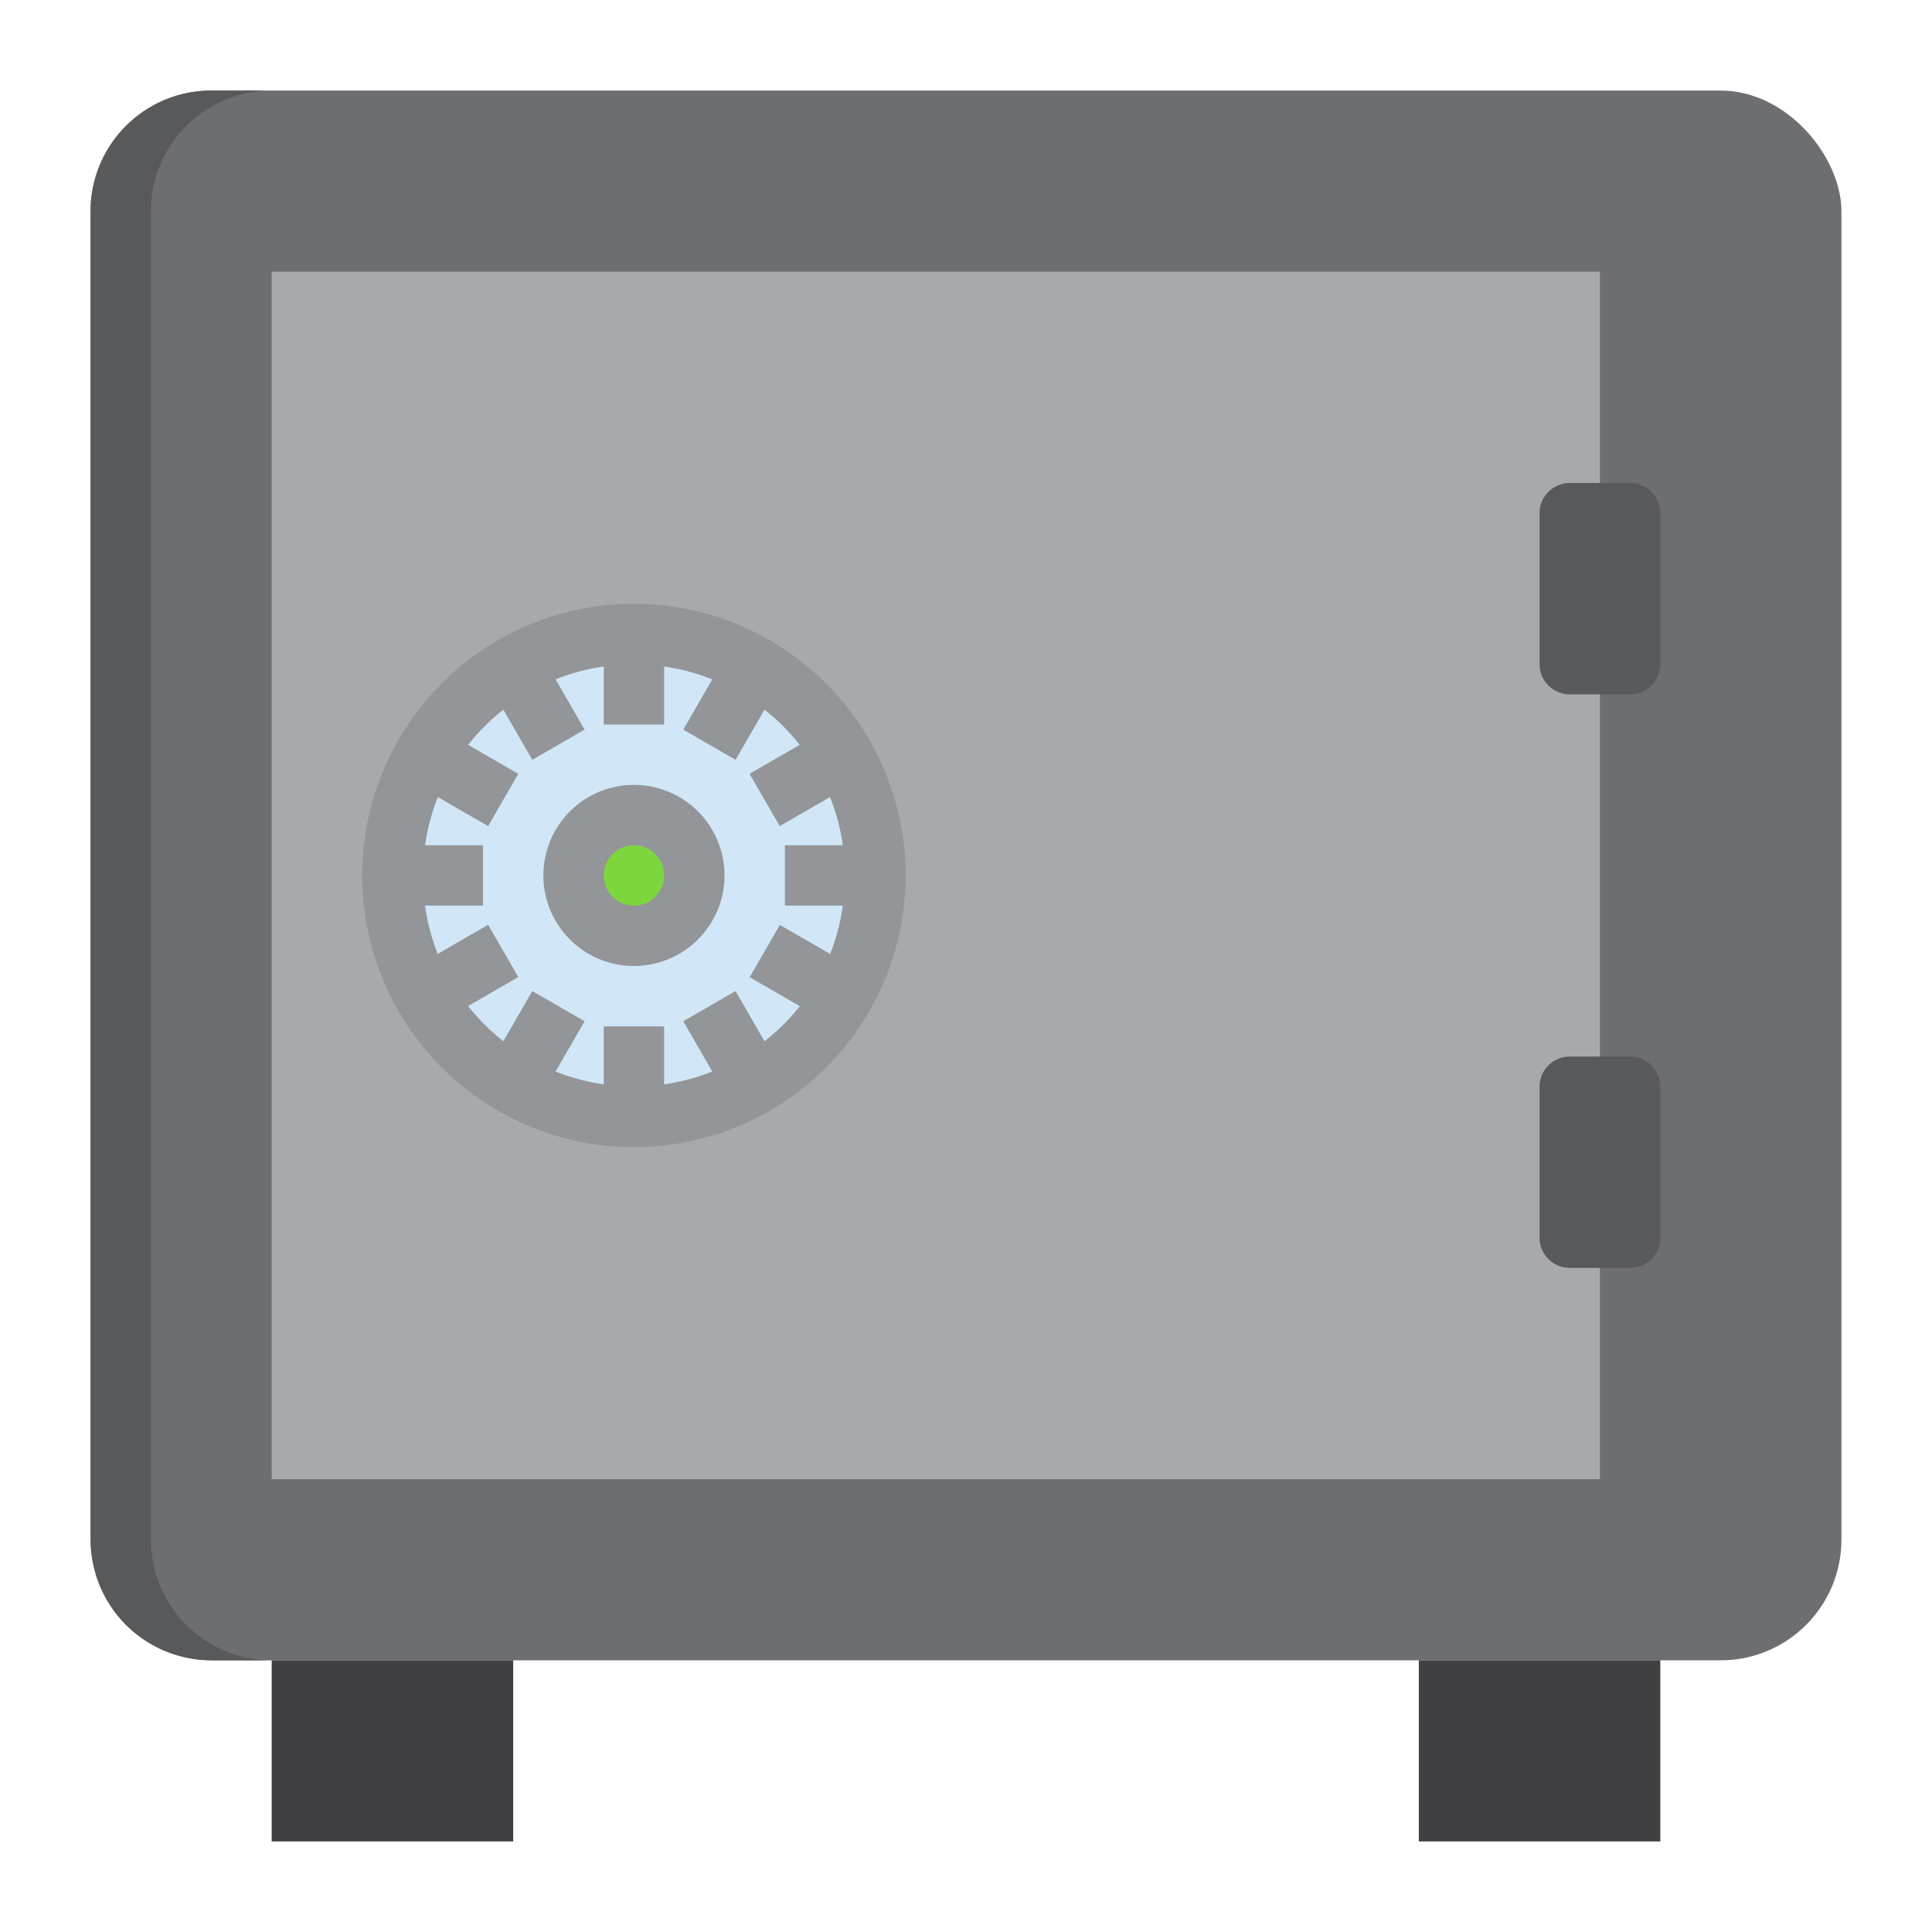 <svg height="512" viewBox="0 0 64 64" width="512" xmlns="http://www.w3.org/2000/svg"><g id="Save_box" data-name="Save box"><rect fill="#6d6e71" height="52" rx="4" width="58" x="3" y="3"/><path d="m5 51v-44a4 4 0 0 1 4-4h-2a4 4 0 0 0 -4 4v44a4 4 0 0 0 4 4h2a4 4 0 0 1 -4-4z" fill="#58595b"/><path d="m9 9h44v40h-44z" fill="#a7a9ac"/><path d="m9 55h8v6h-8z" fill="#414042"/><path d="m47 55h8v6h-8z" fill="#414042"/><path d="m54 16h-2a1 1 0 0 0 -1 1v5a1 1 0 0 0 1 1h2a1 1 0 0 0 1-1v-5a1 1 0 0 0 -1-1z" fill="#58595b"/><path d="m51 36v5a1 1 0 0 0 1 1h2a1 1 0 0 0 1-1v-5a1 1 0 0 0 -1-1h-2a1 1 0 0 0 -1 1z" fill="#58595b"/><circle cx="21" cy="29" fill="#d1e7f8" r="8"/><circle cx="21" cy="29" fill="#7ed63e" r="2"/><g fill="#939598"><path d="m21 20a9 9 0 1 0 9 9 9.01 9.01 0 0 0 -9-9zm4.326 14.492-.96-1.662-1.732 1 .961 1.665a6.919 6.919 0 0 1 -1.595.425v-1.92h-2v1.92a6.919 6.919 0 0 1 -1.595-.425l.961-1.665-1.732-1-.96 1.662a7.067 7.067 0 0 1 -1.166-1.166l1.662-.96-1-1.732-1.67.966a6.968 6.968 0 0 1 -.42-1.6h1.92v-2h-1.92a6.968 6.968 0 0 1 .424-1.595l1.666.961 1-1.732-1.662-.96a7.067 7.067 0 0 1 1.166-1.166l.96 1.662 1.732-1-.961-1.665a6.919 6.919 0 0 1 1.595-.425v1.92h2v-1.92a6.919 6.919 0 0 1 1.595.425l-.961 1.665 1.732 1 .96-1.662a7.029 7.029 0 0 1 1.166 1.166l-1.662.96 1 1.732 1.666-.961a6.968 6.968 0 0 1 .424 1.595h-1.92v2h1.92a6.968 6.968 0 0 1 -.42 1.6l-1.666-.961-1 1.732 1.662.96a7.029 7.029 0 0 1 -1.17 1.161z"/><path d="m21 26a3 3 0 1 0 3 3 3 3 0 0 0 -3-3zm0 4a1 1 0 1 1 1-1 1 1 0 0 1 -1 1z"/></g></g></svg>